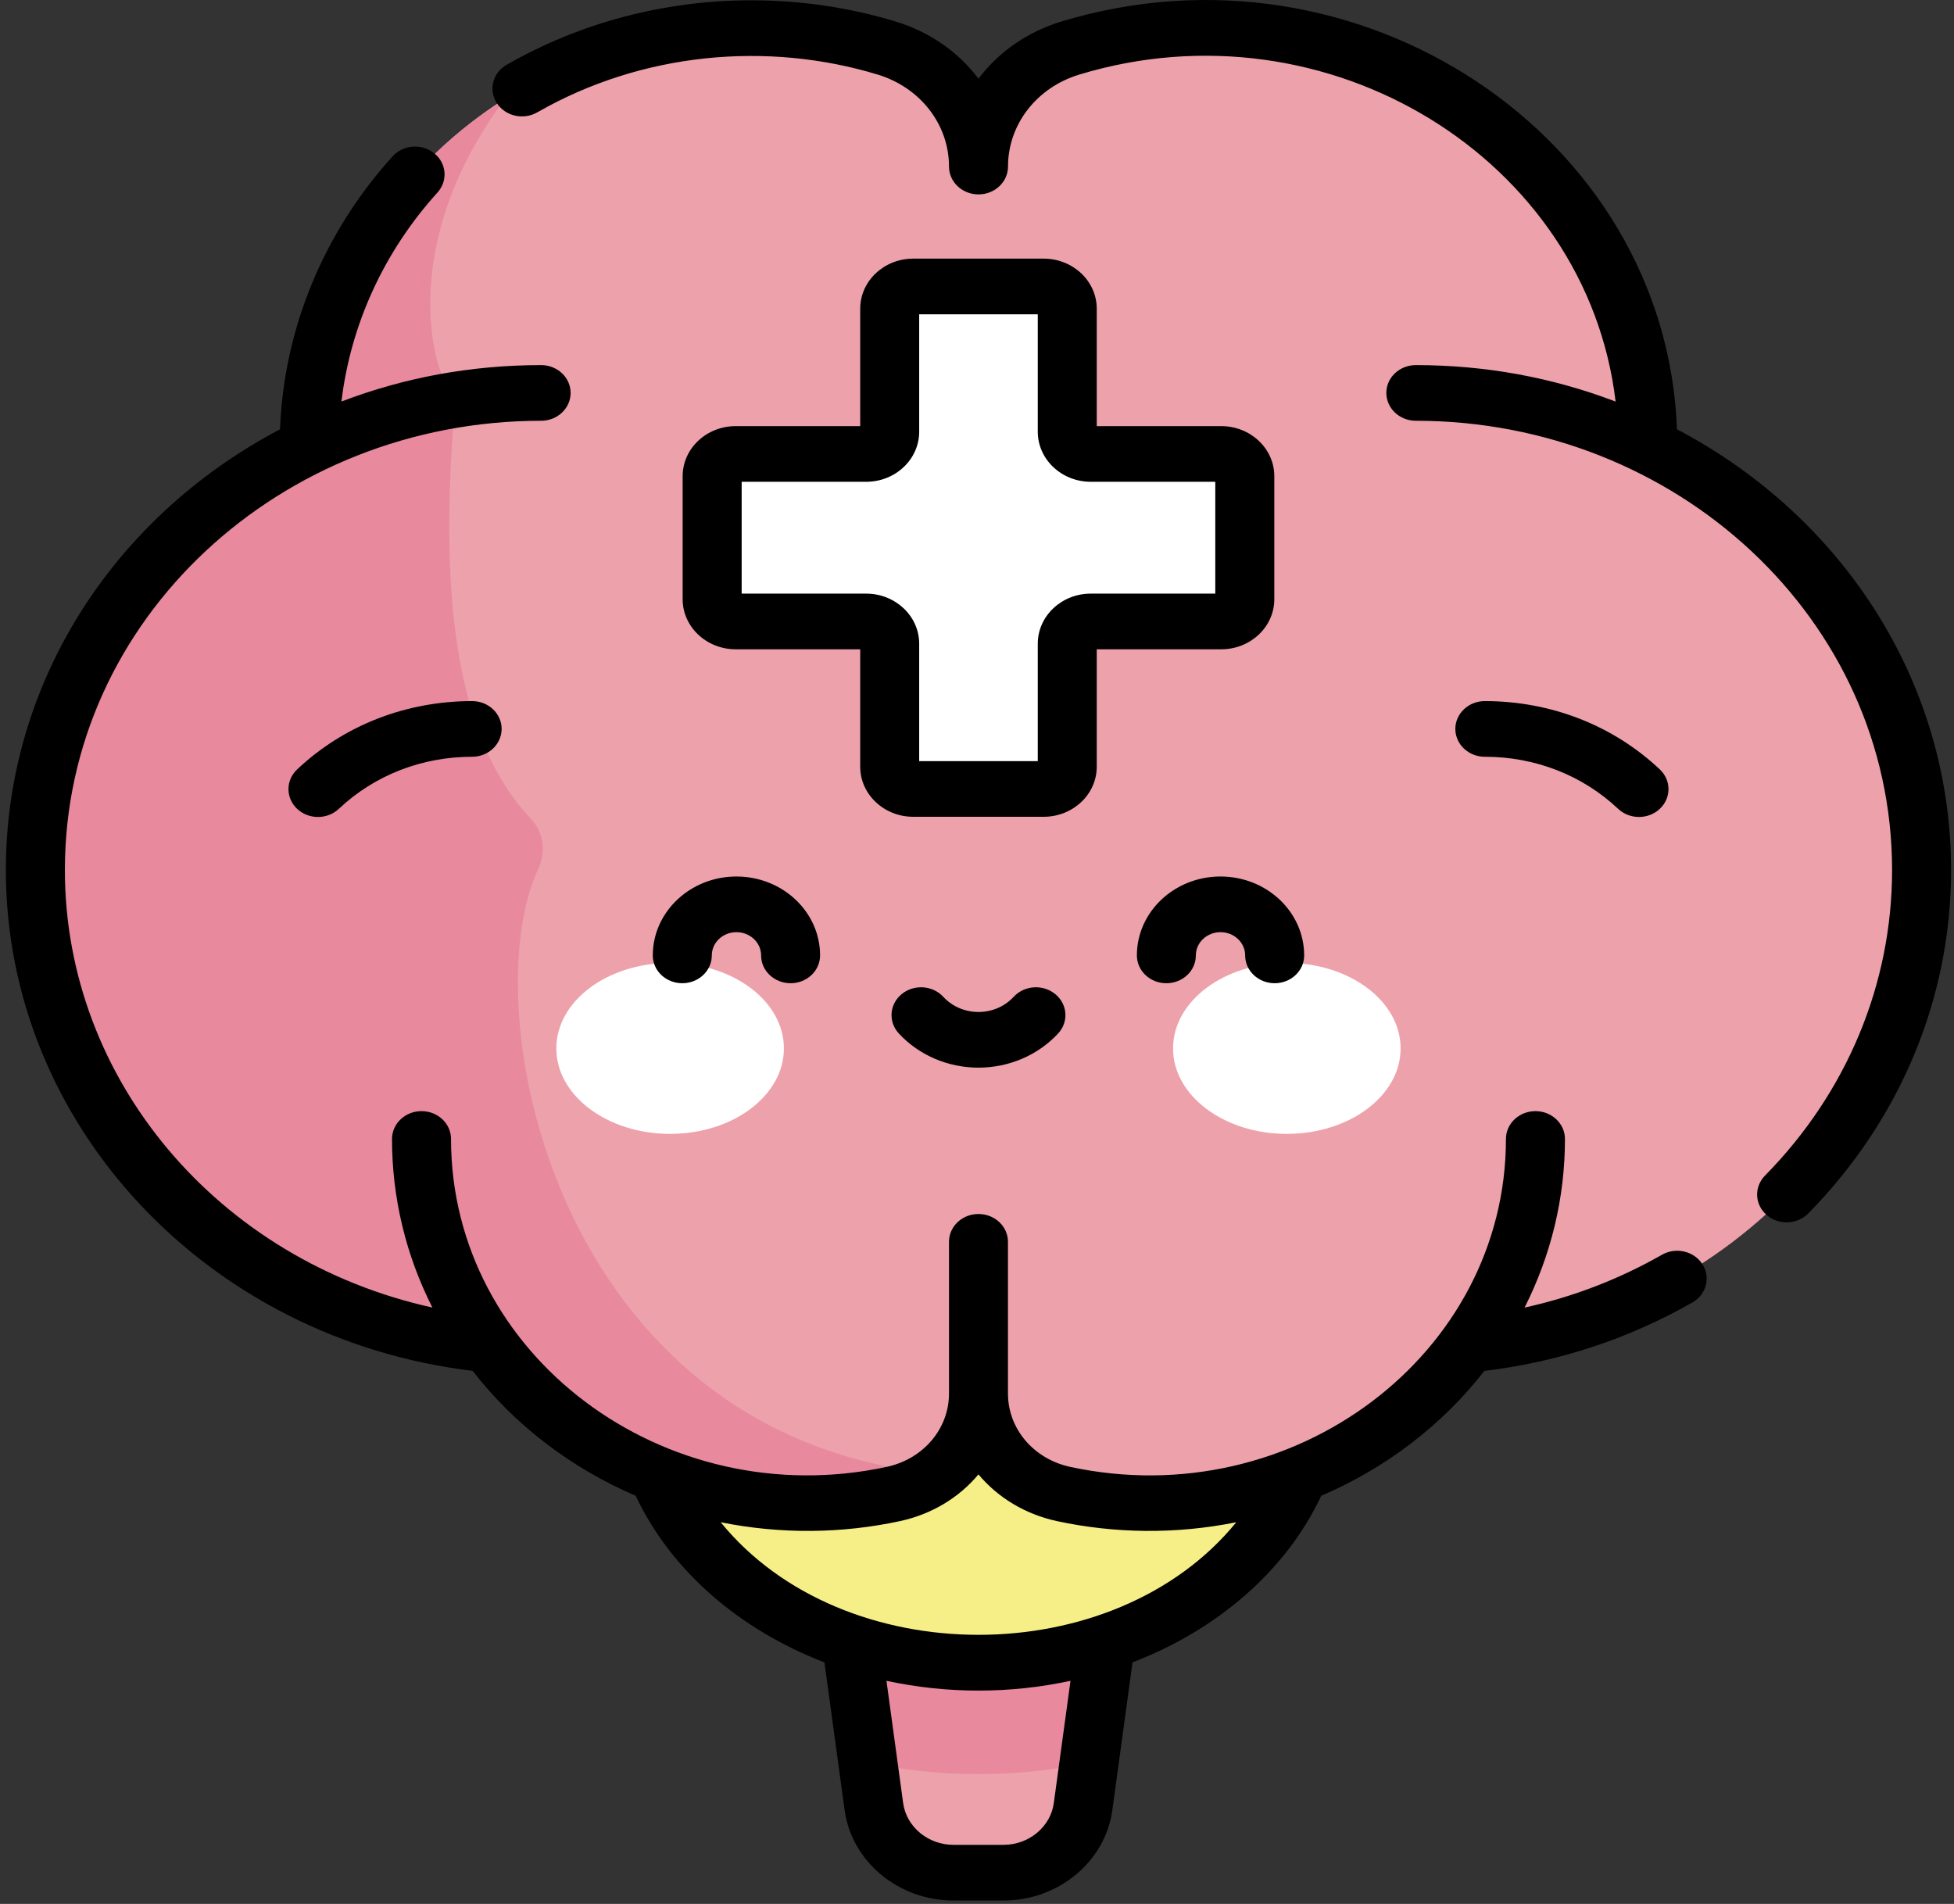 <svg width="39" height="38" viewBox="0 0 39 38" fill="none" xmlns="http://www.w3.org/2000/svg">
<rect x="0" y="0" width="39" height="38" fill="#333333" stroke="none"/>
<g id="brain icon">
<path id="Path" d="M22.415 30.216H16.644L17.442 36.058C17.545 36.812 18.226 37.376 19.031 37.376H20.028C20.833 37.376 21.514 36.812 21.617 36.058L22.415 30.216Z" fill="#EDA1AB"/>
<path id="Path_2" d="M17.322 35.18C18.036 35.331 18.776 35.409 19.529 35.409C20.282 35.409 21.023 35.331 21.737 35.18L22.415 30.216H16.644L17.322 35.18Z" fill="#E8899E"/>
<path id="Oval" d="M19.529 33.187C23.263 33.187 26.29 30.692 26.29 27.615C26.29 24.538 23.263 22.044 19.529 22.044C15.796 22.044 12.769 24.538 12.769 27.615C12.769 30.692 15.796 33.187 19.529 33.187Z" fill="#F6EE86"/>
<path id="Path_3" d="M32.887 8.903C32.887 8.897 32.887 8.892 32.887 8.886C32.887 4.288 28.937 0.561 24.063 0.561C23.121 0.561 22.213 0.701 21.362 0.959C20.272 1.29 19.529 2.243 19.529 3.324C19.529 2.243 18.787 1.29 17.697 0.959C16.845 0.701 15.938 0.561 14.996 0.561C10.122 0.561 6.171 4.288 6.171 8.886C6.171 8.892 6.172 8.897 6.172 8.903C2.926 10.486 0.706 13.68 0.706 17.365C0.706 22.293 4.674 26.347 9.761 26.838C11.149 28.747 13.477 30 16.117 30C16.704 30 17.276 29.937 17.826 29.82C18.821 29.606 19.529 28.775 19.529 27.812C19.529 28.775 20.238 29.606 21.233 29.82C21.783 29.937 22.355 30 22.942 30C25.581 30 27.91 28.747 29.298 26.838C34.385 26.347 38.353 22.293 38.353 17.365C38.353 13.68 36.133 10.486 32.887 8.903Z" fill="#EDA1AB"/>
<path id="Path_4" d="M10.595 16.342C9.04 14.694 8.762 11.713 9.087 7.981C8.535 7.335 7.995 4.757 10.081 1.971C7.723 3.466 6.171 6.005 6.171 8.886C6.171 8.892 6.172 8.897 6.172 8.903C2.926 10.486 0.706 13.68 0.706 17.365C0.706 22.293 4.674 26.347 9.761 26.838C11.149 28.747 13.477 30 16.117 30C16.704 30 17.276 29.937 17.826 29.82C18.157 29.748 18.455 29.608 18.707 29.418C11.046 28.663 9.438 20.111 10.744 17.339C10.901 17.005 10.852 16.615 10.595 16.342Z" fill="#E8899E"/>
<path id="Path_5" d="M21.302 8.617V6.161C21.302 5.916 21.091 5.717 20.831 5.717H18.228C17.968 5.717 17.758 5.916 17.758 6.161V8.617C17.758 8.862 17.547 9.06 17.288 9.06H14.684C14.424 9.06 14.214 9.259 14.214 9.504V11.96C14.214 12.205 14.424 12.404 14.684 12.404H17.288C17.547 12.404 17.758 12.602 17.758 12.847V15.303C17.758 15.548 17.968 15.747 18.228 15.747H20.831C21.091 15.747 21.302 15.548 21.302 15.303V12.847C21.302 12.602 21.512 12.404 21.771 12.404H24.375C24.635 12.404 24.846 12.205 24.846 11.96V9.504C24.846 9.259 24.635 9.06 24.375 9.06H21.771C21.512 9.061 21.302 8.862 21.302 8.617Z" fill="white"/>
<g id="Group">
<path id="Oval_2" d="M13.375 22.631C14.629 22.631 15.646 21.867 15.646 20.925C15.646 19.983 14.629 19.219 13.375 19.219C12.121 19.219 11.104 19.983 11.104 20.925C11.104 21.867 12.121 22.631 13.375 22.631Z" fill="white"/>
<path id="Oval_3" d="M25.684 22.631C26.938 22.631 27.955 21.867 27.955 20.925C27.955 19.983 26.938 19.219 25.684 19.219C24.43 19.219 23.413 19.983 23.413 20.925C23.413 21.867 24.43 22.631 25.684 22.631Z" fill="white"/>
</g>
<path id="Shape" fill-rule="evenodd" clip-rule="evenodd" d="M21.182 0.43C27.128 -1.373 33.252 2.714 33.471 8.568C36.855 10.353 38.942 13.693 38.942 17.365C38.942 19.916 37.93 22.35 36.091 24.219C35.87 24.444 35.497 24.457 35.259 24.248C35.02 24.04 35.007 23.688 35.228 23.463C36.864 21.801 37.764 19.635 37.764 17.365C37.764 12.353 33.45 8.398 28.259 8.398C27.933 8.398 27.67 8.149 27.67 7.842C27.67 7.535 27.933 7.287 28.259 7.287C29.644 7.287 30.981 7.532 32.246 8.015C31.671 3.172 26.505 -0.017 21.543 1.488C20.691 1.746 20.119 2.484 20.119 3.324C20.119 3.631 19.855 3.88 19.53 3.88C19.204 3.88 18.941 3.631 18.941 3.324C18.941 2.484 18.368 1.746 17.517 1.488C15.314 0.82 12.814 1.044 10.724 2.242C10.446 2.402 10.084 2.319 9.915 2.056C9.746 1.794 9.834 1.452 10.112 1.293C11.581 0.451 13.269 0.006 14.996 0.006C15.979 0.006 16.949 0.149 17.877 0.43C18.564 0.639 19.136 1.046 19.529 1.571C19.924 1.046 20.495 0.639 21.182 0.43ZM33.17 25.044C32.311 25.534 31.393 25.886 30.429 26.098C30.958 25.052 31.235 23.909 31.235 22.733C31.235 22.426 30.971 22.177 30.646 22.177C30.32 22.177 30.057 22.426 30.057 22.733C30.057 27.033 25.814 30.232 21.363 29.278C20.63 29.12 20.118 28.518 20.118 27.812V24.785C20.118 24.478 19.855 24.23 19.529 24.23C19.204 24.23 18.941 24.478 18.941 24.785V27.812C18.941 28.518 18.429 29.12 17.695 29.278C13.258 30.229 9.002 27.048 9.002 22.733C9.002 22.426 8.739 22.177 8.413 22.177C8.088 22.177 7.824 22.426 7.824 22.733C7.824 23.908 8.101 25.052 8.63 26.097C4.352 25.154 1.295 21.543 1.295 17.365C1.295 12.351 5.612 8.398 10.801 8.398C11.126 8.398 11.389 8.149 11.389 7.842C11.389 7.536 11.126 7.287 10.801 7.287C9.416 7.287 8.079 7.531 6.815 8.014C6.998 6.48 7.662 5.024 8.732 3.842C8.943 3.609 8.914 3.258 8.667 3.059C8.419 2.859 8.048 2.887 7.836 3.12C6.456 4.644 5.665 6.568 5.589 8.568C2.204 10.353 0.117 13.693 0.117 17.365C0.117 22.447 4.128 26.721 9.433 27.361C10.285 28.456 11.411 29.306 12.688 29.854C13.392 31.352 14.763 32.529 16.455 33.179L16.858 36.129C16.999 37.157 17.933 37.932 19.031 37.932H20.028C21.126 37.932 22.06 37.157 22.201 36.129L22.604 33.179C24.296 32.529 25.667 31.352 26.371 29.854C27.648 29.306 28.774 28.456 29.626 27.362C31.104 27.184 32.5 26.725 33.78 25.995C34.058 25.836 34.147 25.495 33.979 25.232C33.81 24.969 33.448 24.885 33.17 25.044ZM5.93 15.357C5.7 15.575 5.7 15.926 5.93 16.143C6.16 16.36 6.533 16.36 6.763 16.143C7.474 15.473 8.418 15.104 9.423 15.104C9.748 15.104 10.012 14.855 10.012 14.548C10.012 14.241 9.748 13.993 9.423 13.993C8.104 13.993 6.863 14.477 5.93 15.357ZM20.028 36.821C20.536 36.821 20.968 36.462 21.033 35.987L21.366 33.547C20.155 33.808 18.902 33.807 17.693 33.547L18.026 35.987C18.091 36.462 18.523 36.821 19.031 36.821H20.028ZM14.384 30.382C15.593 30.626 16.816 30.606 17.956 30.361C18.601 30.223 19.147 29.886 19.529 29.427C19.912 29.886 20.458 30.223 21.102 30.361C22.245 30.606 23.468 30.626 24.675 30.382C22.236 33.379 16.822 33.378 14.384 30.382ZM33.129 16.143C32.899 16.36 32.526 16.36 32.296 16.143C31.585 15.473 30.641 15.104 29.636 15.104C29.311 15.104 29.047 14.855 29.047 14.548C29.047 14.242 29.311 13.993 29.636 13.993C30.955 13.993 32.196 14.477 33.129 15.357C33.359 15.574 33.359 15.926 33.129 16.143ZM13.029 19.069C13.029 19.376 13.292 19.624 13.618 19.624C13.943 19.624 14.207 19.376 14.207 19.069C14.207 18.813 14.427 18.605 14.699 18.605C14.97 18.605 15.191 18.813 15.191 19.069C15.191 19.376 15.454 19.624 15.78 19.624C16.105 19.624 16.368 19.376 16.368 19.069C16.368 18.2 15.619 17.494 14.699 17.494C13.778 17.494 13.029 18.2 13.029 19.069ZM20.232 19.895C20.055 20.088 19.799 20.198 19.529 20.198C19.26 20.198 19.004 20.088 18.827 19.895C18.613 19.664 18.241 19.64 17.996 19.842C17.751 20.043 17.725 20.394 17.939 20.626C18.34 21.06 18.92 21.309 19.529 21.309C20.139 21.309 20.719 21.06 21.12 20.626C21.334 20.394 21.308 20.043 21.063 19.842C20.818 19.64 20.446 19.664 20.232 19.895ZM23.279 19.624C22.954 19.624 22.691 19.376 22.691 19.069C22.691 18.2 23.44 17.494 24.36 17.494C25.281 17.494 26.03 18.2 26.03 19.069C26.03 19.376 25.767 19.624 25.441 19.624C25.116 19.624 24.852 19.376 24.852 19.069C24.852 18.813 24.632 18.605 24.36 18.605C24.089 18.605 23.868 18.813 23.868 19.069C23.868 19.376 23.605 19.624 23.279 19.624ZM20.831 5.162H18.227C17.644 5.162 17.169 5.61 17.169 6.161V8.505H14.684C14.1 8.505 13.625 8.953 13.625 9.504V11.96C13.625 12.511 14.1 12.959 14.684 12.959H17.169V15.303C17.169 15.854 17.644 16.302 18.227 16.302H20.831C21.415 16.302 21.89 15.854 21.89 15.303V12.959H24.375C24.959 12.959 25.434 12.511 25.434 11.96V9.504C25.434 8.953 24.959 8.505 24.375 8.505H21.89V6.161C21.89 5.61 21.415 5.162 20.831 5.162ZM24.256 11.848V9.616H21.771C21.188 9.616 20.713 9.168 20.713 8.617V6.273H18.346V8.617C18.346 9.168 17.872 9.616 17.288 9.616H14.803V11.848H17.288C17.871 11.848 18.346 12.296 18.346 12.847V15.191H20.713V12.847C20.713 12.296 21.188 11.848 21.771 11.848H24.256Z" fill="black"/>
</g>
</svg>
